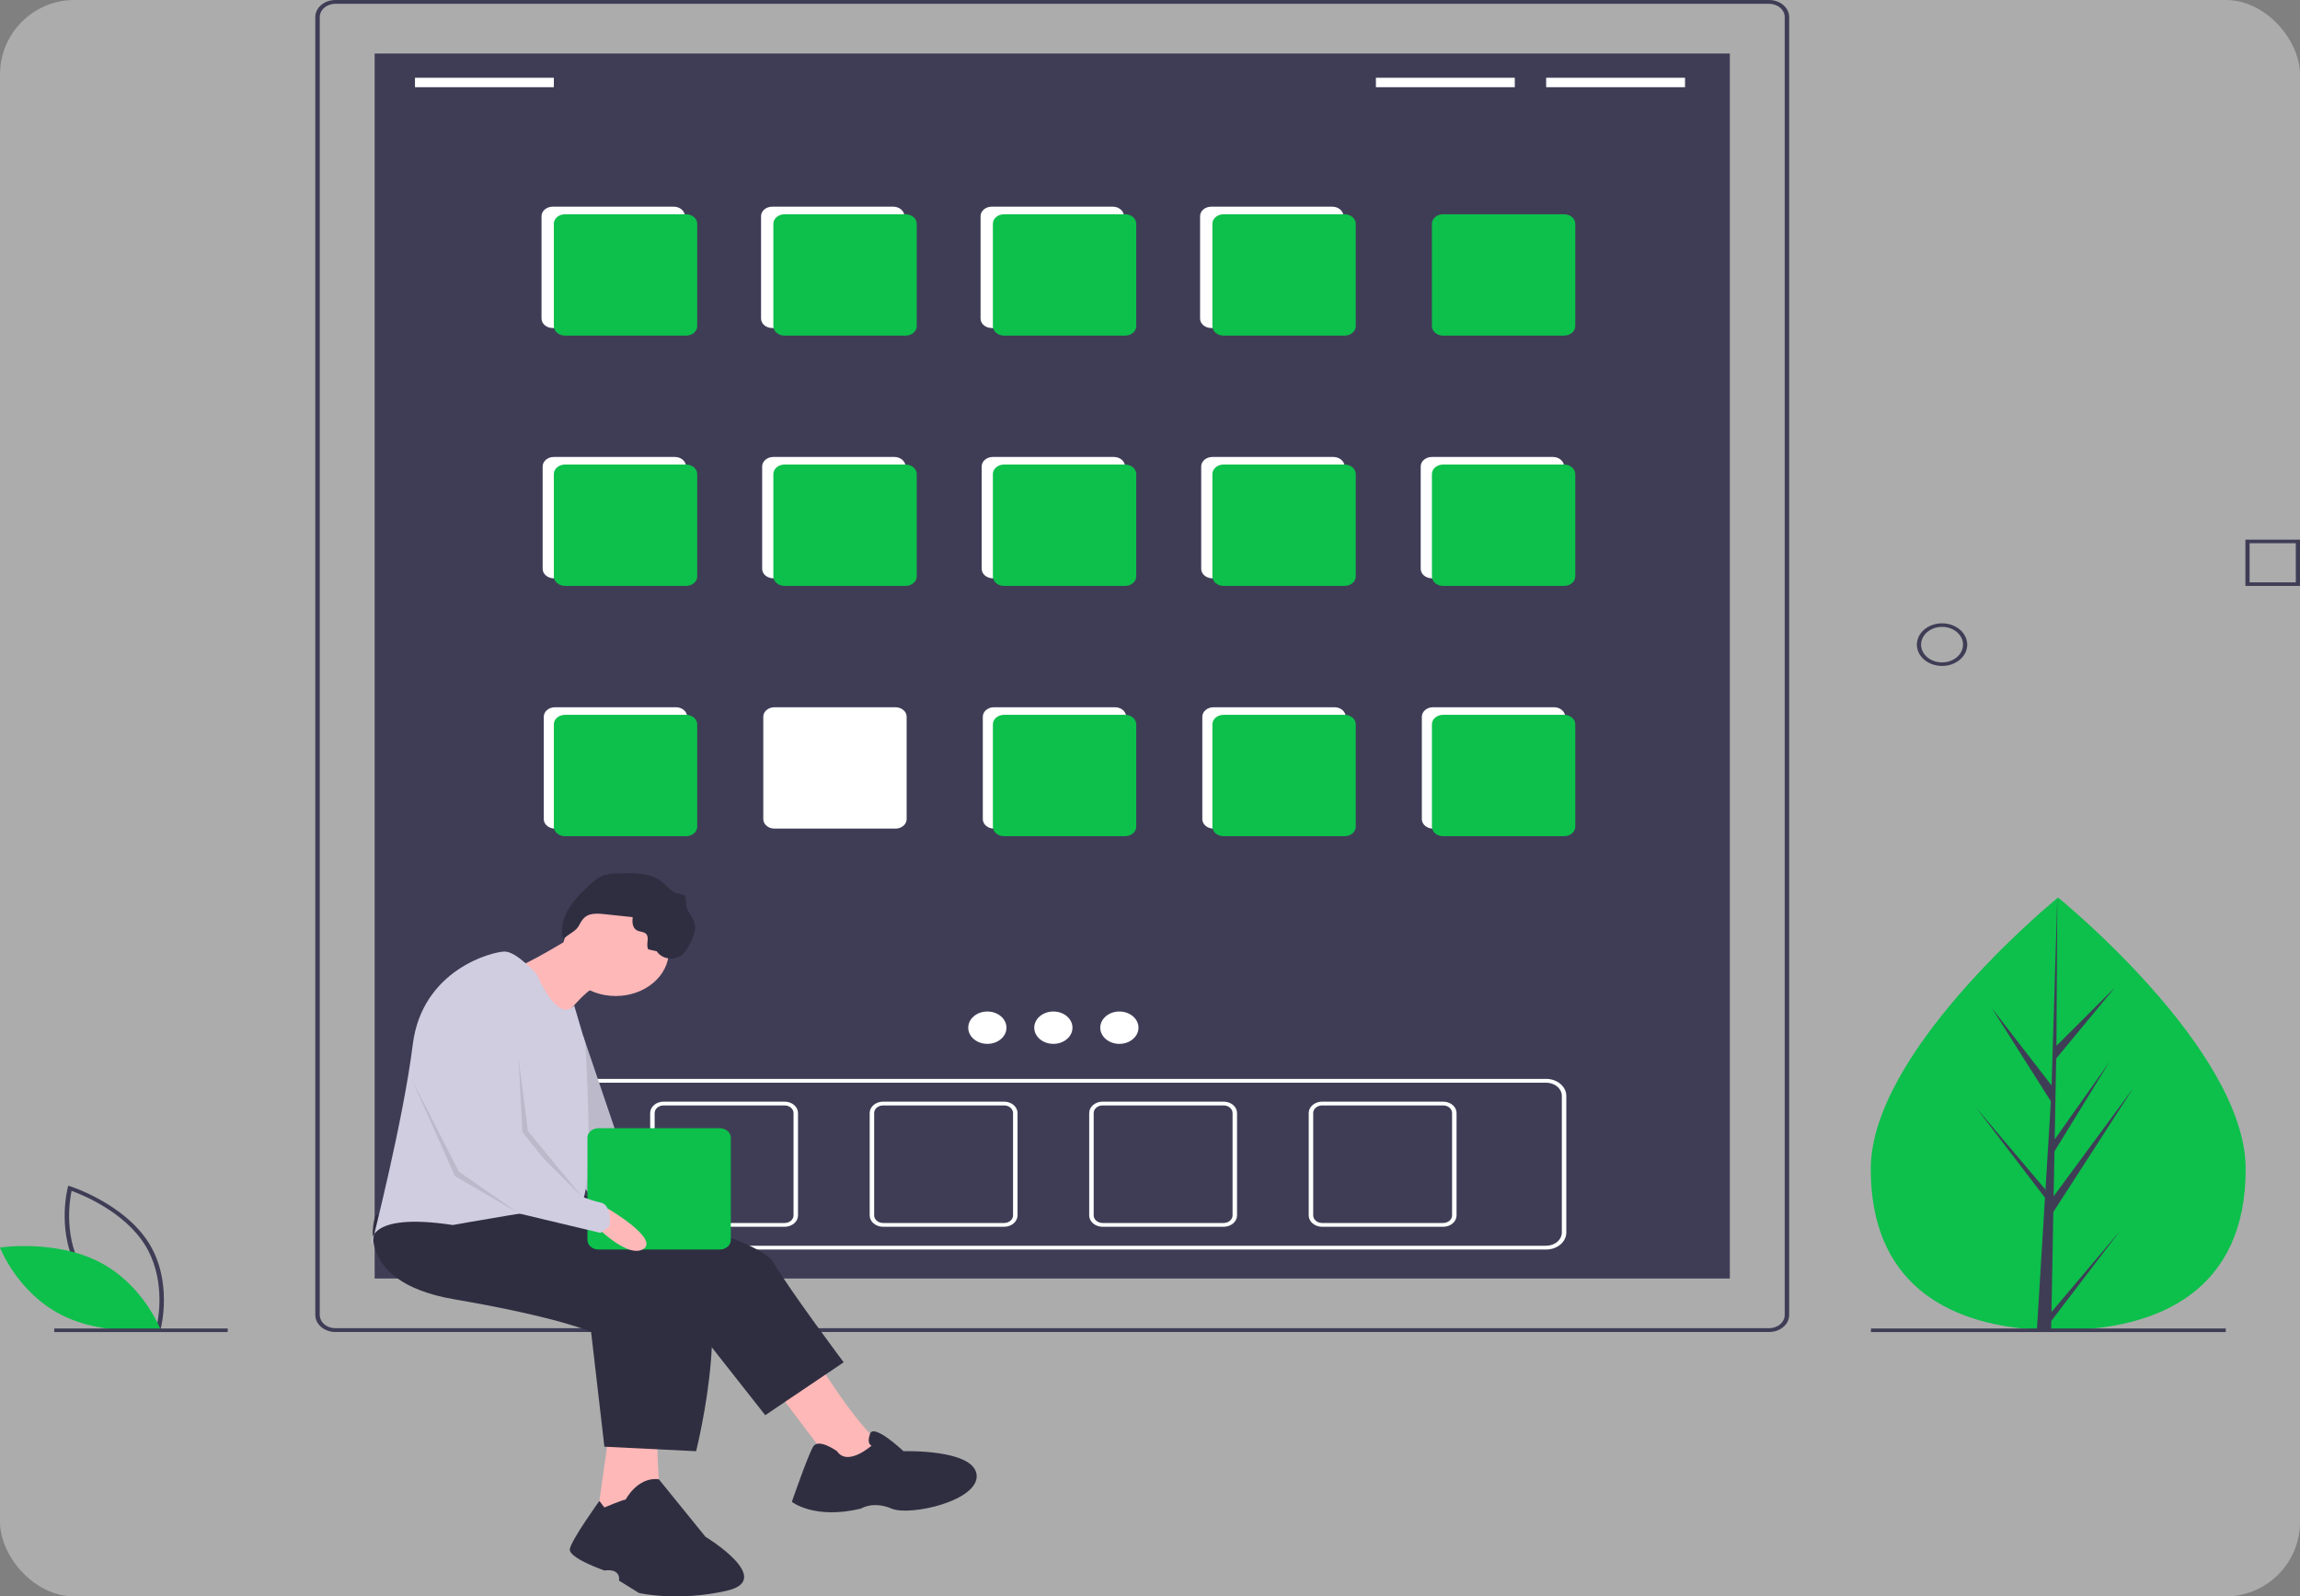 <svg width="618" height="429" viewBox="0 0 618 429" fill="none" xmlns="http://www.w3.org/2000/svg">
<rect x="0" y="0" width="618" height="429" fill="#808080" stroke="none"/>
<g clip-path="url(#clip0)">
<rect width="618" height="429" rx="20" fill="#F4F4F4" fill-opacity="0.38"/>
<path d="M43.071 357.447L42.425 357.242C42.283 357.197 28.156 352.615 21.538 342.224C14.92 331.833 18.16 319.323 18.194 319.198L18.346 318.628L18.992 318.833C19.134 318.878 33.261 323.461 39.879 333.851C46.498 344.242 43.257 356.753 43.224 356.877L43.071 357.447ZM22.598 341.741C28.193 350.526 39.357 355.029 42.185 356.057C42.723 353.49 44.41 343.111 38.82 334.335C33.23 325.559 22.062 321.049 19.232 320.018C18.694 322.587 17.008 332.964 22.598 341.741Z" fill="#3F3D56"/>
<path d="M26.596 339.089C38.489 345.147 43.069 357.179 43.069 357.179C43.069 357.179 28.367 359.39 16.474 353.332C4.58 347.274 0 335.242 0 335.242C0 335.242 14.702 333.031 26.596 339.089Z" fill="#0CC04B"/>
<path d="M464.799 14.384H100.667V343.567H464.799V14.384Z" fill="#3F3D56"/>
<path d="M475.331 357.951H90.135C88.699 357.949 87.322 357.466 86.306 356.606C85.291 355.746 84.72 354.581 84.718 353.365V4.586C84.72 3.37 85.291 2.204 86.306 1.345C87.322 0.485 88.699 0.001 90.135 0H475.331C476.768 0.001 478.144 0.485 479.16 1.345C480.175 2.204 480.747 3.37 480.748 4.586V353.365C480.747 354.581 480.175 355.746 479.16 356.606C478.144 357.466 476.768 357.95 475.331 357.951ZM90.135 1.019C89.018 1.02 87.947 1.396 87.157 2.065C86.367 2.734 85.923 3.64 85.922 4.586V353.365C85.923 354.311 86.367 355.217 87.157 355.886C87.947 356.555 89.018 356.931 90.135 356.932H475.331C476.448 356.931 477.519 356.554 478.309 355.886C479.099 355.217 479.543 354.311 479.544 353.365V4.586C479.543 3.64 479.099 2.734 478.309 2.065C477.519 1.396 476.448 1.02 475.331 1.019H90.135Z" fill="#3F3D56"/>
<path d="M415.446 335.786H150.623C149.187 335.785 147.81 335.301 146.794 334.441C145.779 333.582 145.208 332.416 145.206 331.2V294.513C145.208 293.298 145.779 292.132 146.794 291.272C147.81 290.412 149.187 289.929 150.623 289.927H415.446C416.882 289.929 418.259 290.412 419.274 291.272C420.29 292.132 420.861 293.298 420.862 294.513V331.2C420.861 332.416 420.29 333.582 419.274 334.441C418.259 335.301 416.882 335.785 415.446 335.786ZM150.623 290.947C149.506 290.948 148.435 291.324 147.645 291.992C146.855 292.661 146.411 293.568 146.41 294.513V331.2C146.411 332.146 146.855 333.052 147.645 333.721C148.435 334.39 149.506 334.766 150.623 334.767H415.446C416.563 334.766 417.633 334.39 418.423 333.721C419.213 333.052 419.657 332.146 419.659 331.2V294.513C419.657 293.568 419.213 292.661 418.423 291.993C417.633 291.324 416.563 290.948 415.446 290.947H150.623Z" fill="white"/>
<path d="M210.81 329.672H178.309C177.351 329.671 176.433 329.348 175.756 328.775C175.079 328.202 174.699 327.425 174.698 326.614V299.099C174.699 298.289 175.079 297.512 175.756 296.938C176.433 296.365 177.351 296.043 178.309 296.042H210.81C211.767 296.043 212.685 296.365 213.362 296.938C214.039 297.512 214.42 298.289 214.421 299.099V326.614C214.42 327.425 214.039 328.202 213.362 328.775C212.685 329.348 211.767 329.671 210.81 329.672ZM178.309 297.061C177.67 297.062 177.058 297.277 176.607 297.659C176.156 298.041 175.902 298.559 175.901 299.099V326.614C175.902 327.155 176.156 327.673 176.607 328.055C177.058 328.437 177.67 328.652 178.309 328.652H210.81C211.448 328.652 212.06 328.437 212.511 328.055C212.963 327.673 213.216 327.155 213.217 326.614V299.099C213.216 298.559 212.963 298.041 212.511 297.659C212.06 297.277 211.448 297.062 210.81 297.061H178.309Z" fill="white"/>
<path d="M269.793 329.672H237.292C236.334 329.671 235.417 329.348 234.74 328.775C234.063 328.202 233.682 327.425 233.681 326.614V299.099C233.682 298.289 234.063 297.512 234.74 296.938C235.417 296.365 236.334 296.043 237.292 296.042H269.793C270.75 296.043 271.668 296.365 272.345 296.938C273.022 297.512 273.403 298.289 273.404 299.099V326.614C273.403 327.425 273.022 328.202 272.345 328.775C271.668 329.348 270.75 329.671 269.793 329.672ZM237.292 297.061C236.654 297.062 236.042 297.277 235.59 297.659C235.139 298.041 234.885 298.559 234.884 299.099V326.614C234.885 327.155 235.139 327.673 235.59 328.055C236.042 328.437 236.654 328.652 237.292 328.652H269.793C270.431 328.652 271.043 328.437 271.494 328.055C271.946 327.673 272.2 327.155 272.2 326.614V299.099C272.2 298.559 271.946 298.041 271.494 297.659C271.043 297.277 270.431 297.062 269.793 297.061H237.292Z" fill="white"/>
<path d="M328.776 329.672H296.275C295.318 329.671 294.4 329.348 293.723 328.775C293.046 328.202 292.665 327.425 292.664 326.614V299.099C292.665 298.289 293.046 297.512 293.723 296.938C294.4 296.365 295.318 296.043 296.275 296.042H328.776C329.734 296.043 330.652 296.365 331.329 296.938C332.006 297.512 332.386 298.289 332.387 299.099V326.614C332.386 327.425 332.006 328.202 331.329 328.775C330.652 329.348 329.734 329.671 328.776 329.672ZM296.275 297.061C295.637 297.062 295.025 297.277 294.574 297.659C294.122 298.041 293.868 298.559 293.868 299.099V326.614C293.868 327.155 294.122 327.673 294.574 328.055C295.025 328.437 295.637 328.652 296.275 328.652H328.776C329.415 328.652 330.026 328.437 330.478 328.055C330.929 327.673 331.183 327.155 331.184 326.614V299.099C331.183 298.559 330.929 298.041 330.478 297.659C330.026 297.277 329.415 297.062 328.776 297.061H296.275Z" fill="white"/>
<path d="M387.759 329.672H355.258C354.301 329.671 353.383 329.348 352.706 328.775C352.029 328.202 351.648 327.425 351.647 326.614V299.099C351.648 298.289 352.029 297.512 352.706 296.938C353.383 296.365 354.301 296.043 355.258 296.042H387.759C388.717 296.043 389.635 296.365 390.312 296.938C390.989 297.512 391.37 298.289 391.371 299.099V326.614C391.37 327.425 390.989 328.202 390.312 328.775C389.635 329.348 388.717 329.671 387.759 329.672ZM355.258 297.061C354.62 297.062 354.008 297.277 353.557 297.659C353.105 298.041 352.852 298.559 352.851 299.099V326.614C352.852 327.155 353.105 327.673 353.557 328.055C354.008 328.437 354.62 328.652 355.258 328.652H387.759C388.398 328.652 389.01 328.437 389.461 328.055C389.912 327.673 390.166 327.155 390.167 326.614V299.099C390.166 298.559 389.912 298.041 389.461 297.659C389.01 297.277 388.398 297.062 387.759 297.061H355.258Z" fill="white"/>
<path d="M181.017 55.54H148.516C146.854 55.54 145.507 56.68 145.507 58.087V85.603C145.507 87.01 146.854 88.15 148.516 88.15H181.017C182.679 88.15 184.026 87.01 184.026 85.603V58.087C184.026 56.68 182.679 55.54 181.017 55.54Z" fill="white"/>
<path d="M240 55.54H207.499C205.837 55.54 204.49 56.68 204.49 58.087V85.603C204.49 87.01 205.837 88.15 207.499 88.15H240C241.662 88.15 243.01 87.01 243.01 85.603V58.087C243.01 56.68 241.662 55.54 240 55.54Z" fill="white"/>
<path d="M298.984 55.54H266.483C264.821 55.54 263.473 56.68 263.473 58.087V85.603C263.473 87.01 264.821 88.15 266.483 88.15H298.984C300.646 88.15 301.993 87.01 301.993 85.603V58.087C301.993 56.68 300.646 55.54 298.984 55.54Z" fill="white"/>
<path d="M357.967 55.54H325.466C323.804 55.54 322.457 56.68 322.457 58.087V85.603C322.457 87.01 323.804 88.15 325.466 88.15H357.967C359.629 88.15 360.976 87.01 360.976 85.603V58.087C360.976 56.68 359.629 55.54 357.967 55.54Z" fill="white"/>
<path d="M181.318 122.799H148.817C147.155 122.799 145.808 123.939 145.808 125.347V152.862C145.808 154.269 147.155 155.409 148.817 155.409H181.318C182.98 155.409 184.328 154.269 184.328 152.862V125.347C184.328 123.939 182.98 122.799 181.318 122.799Z" fill="white"/>
<path d="M240.301 122.799H207.8C206.138 122.799 204.791 123.939 204.791 125.347V152.862C204.791 154.269 206.138 155.409 207.8 155.409H240.301C241.963 155.409 243.311 154.269 243.311 152.862V125.347C243.311 123.939 241.963 122.799 240.301 122.799Z" fill="white"/>
<path d="M299.285 122.799H266.784C265.122 122.799 263.774 123.939 263.774 125.347V152.862C263.774 154.269 265.122 155.409 266.784 155.409H299.285C300.947 155.409 302.294 154.269 302.294 152.862V125.347C302.294 123.939 300.947 122.799 299.285 122.799Z" fill="white"/>
<path d="M358.268 122.799H325.767C324.105 122.799 322.758 123.939 322.758 125.347V152.862C322.758 154.269 324.105 155.409 325.767 155.409H358.268C359.93 155.409 361.277 154.269 361.277 152.862V125.347C361.277 123.939 359.93 122.799 358.268 122.799Z" fill="white"/>
<path d="M417.251 122.799H384.75C383.088 122.799 381.741 123.939 381.741 125.347V152.862C381.741 154.269 383.088 155.409 384.75 155.409H417.251C418.913 155.409 420.26 154.269 420.26 152.862V125.347C420.26 123.939 418.913 122.799 417.251 122.799Z" fill="white"/>
<path d="M181.619 190.058H149.118C147.456 190.058 146.109 191.199 146.109 192.606V220.121C146.109 221.528 147.456 222.668 149.118 222.668H181.619C183.281 222.668 184.628 221.528 184.628 220.121V192.606C184.628 191.199 183.281 190.058 181.619 190.058Z" fill="white"/>
<path d="M240.602 190.058H208.101C206.439 190.058 205.092 191.199 205.092 192.606V220.121C205.092 221.528 206.439 222.668 208.101 222.668H240.602C242.264 222.668 243.612 221.528 243.612 220.121V192.606C243.612 191.199 242.264 190.058 240.602 190.058Z" fill="white"/>
<path d="M299.585 190.058H267.085C265.423 190.058 264.075 191.199 264.075 192.606V220.121C264.075 221.528 265.423 222.668 267.085 222.668H299.585C301.247 222.668 302.595 221.528 302.595 220.121V192.606C302.595 191.199 301.247 190.058 299.585 190.058Z" fill="white"/>
<path d="M358.569 190.058H326.068C324.406 190.058 323.058 191.199 323.058 192.606V220.121C323.058 221.528 324.406 222.668 326.068 222.668H358.569C360.231 222.668 361.578 221.528 361.578 220.121V192.606C361.578 191.199 360.231 190.058 358.569 190.058Z" fill="white"/>
<path d="M417.552 190.058H385.051C383.389 190.058 382.042 191.199 382.042 192.606V220.121C382.042 221.528 383.389 222.668 385.051 222.668H417.552C419.214 222.668 420.561 221.528 420.561 220.121V192.606C420.561 191.199 419.214 190.058 417.552 190.058Z" fill="white"/>
<path d="M148.817 20.891H111.501V23.439H148.817V20.891Z" fill="white"/>
<path d="M407.019 20.891H369.703V23.439H407.019V20.891Z" fill="white"/>
<path d="M452.761 20.891H415.445V23.439H452.761V20.891Z" fill="white"/>
<path d="M265.297 280.517C268.133 280.517 270.432 278.571 270.432 276.17C270.432 273.769 268.133 271.823 265.297 271.823C262.462 271.823 260.163 273.769 260.163 276.17C260.163 278.571 262.462 280.517 265.297 280.517Z" fill="white"/>
<path d="M283.034 280.517C285.87 280.517 288.169 278.571 288.169 276.17C288.169 273.769 285.87 271.823 283.034 271.823C280.199 271.823 277.9 273.769 277.9 276.17C277.9 278.571 280.199 280.517 283.034 280.517Z" fill="white"/>
<path d="M300.771 280.517C303.606 280.517 305.905 278.571 305.905 276.17C305.905 273.769 303.606 271.823 300.771 271.823C297.935 271.823 295.636 273.769 295.636 276.17C295.636 278.571 297.935 280.517 300.771 280.517Z" fill="white"/>
<path d="M184.327 57.578H151.826C150.164 57.578 148.817 58.718 148.817 60.126V87.641C148.817 89.048 150.164 90.188 151.826 90.188H184.327C185.989 90.188 187.337 89.048 187.337 87.641V60.126C187.337 58.718 185.989 57.578 184.327 57.578Z" fill="#0CC04B"/>
<path d="M243.311 57.578H210.81C209.148 57.578 207.8 58.718 207.8 60.126V87.641C207.8 89.048 209.148 90.188 210.81 90.188H243.311C244.973 90.188 246.32 89.048 246.32 87.641V60.126C246.32 58.718 244.973 57.578 243.311 57.578Z" fill="#0CC04B"/>
<path d="M302.294 57.578H269.793C268.131 57.578 266.784 58.718 266.784 60.126V87.641C266.784 89.048 268.131 90.188 269.793 90.188H302.294C303.956 90.188 305.303 89.048 305.303 87.641V60.126C305.303 58.718 303.956 57.578 302.294 57.578Z" fill="#0CC04B"/>
<path d="M361.277 57.578H328.776C327.114 57.578 325.767 58.718 325.767 60.126V87.641C325.767 89.048 327.114 90.188 328.776 90.188H361.277C362.939 90.188 364.286 89.048 364.286 87.641V60.126C364.286 58.718 362.939 57.578 361.277 57.578Z" fill="#0CC04B"/>
<path d="M420.26 57.578H387.759C386.097 57.578 384.75 58.718 384.75 60.126V87.641C384.75 89.048 386.097 90.188 387.759 90.188H420.26C421.922 90.188 423.27 89.048 423.27 87.641V60.126C423.27 58.718 421.922 57.578 420.26 57.578Z" fill="#0CC04B"/>
<path d="M184.327 124.837H151.826C150.164 124.837 148.817 125.978 148.817 127.385V154.9C148.817 156.307 150.164 157.447 151.826 157.447H184.327C185.989 157.447 187.337 156.307 187.337 154.9V127.385C187.337 125.978 185.989 124.837 184.327 124.837Z" fill="#0CC04B"/>
<path d="M243.311 124.837H210.81C209.148 124.837 207.8 125.978 207.8 127.385V154.9C207.8 156.307 209.148 157.447 210.81 157.447H243.311C244.973 157.447 246.32 156.307 246.32 154.9V127.385C246.32 125.978 244.973 124.837 243.311 124.837Z" fill="#0CC04B"/>
<path d="M302.294 124.837H269.793C268.131 124.837 266.784 125.978 266.784 127.385V154.9C266.784 156.307 268.131 157.447 269.793 157.447H302.294C303.956 157.447 305.303 156.307 305.303 154.9V127.385C305.303 125.978 303.956 124.837 302.294 124.837Z" fill="#0CC04B"/>
<path d="M361.277 124.837H328.776C327.114 124.837 325.767 125.978 325.767 127.385V154.9C325.767 156.307 327.114 157.447 328.776 157.447H361.277C362.939 157.447 364.286 156.307 364.286 154.9V127.385C364.286 125.978 362.939 124.837 361.277 124.837Z" fill="#0CC04B"/>
<path d="M420.26 124.837H387.759C386.097 124.837 384.75 125.978 384.75 127.385V154.9C384.75 156.307 386.097 157.447 387.759 157.447H420.26C421.922 157.447 423.27 156.307 423.27 154.9V127.385C423.27 125.978 421.922 124.837 420.26 124.837Z" fill="#0CC04B"/>
<path d="M184.327 192.096H151.826C150.164 192.096 148.817 193.237 148.817 194.644V222.159C148.817 223.566 150.164 224.707 151.826 224.707H184.327C185.989 224.707 187.337 223.566 187.337 222.159V194.644C187.337 193.237 185.989 192.096 184.327 192.096Z" fill="#0CC04B"/>
<path d="M302.294 192.096H269.793C268.131 192.096 266.784 193.237 266.784 194.644V222.159C266.784 223.566 268.131 224.707 269.793 224.707H302.294C303.956 224.707 305.303 223.566 305.303 222.159V194.644C305.303 193.237 303.956 192.096 302.294 192.096Z" fill="#0CC04B"/>
<path d="M361.277 192.096H328.776C327.114 192.096 325.767 193.237 325.767 194.644V222.159C325.767 223.566 327.114 224.707 328.776 224.707H361.277C362.939 224.707 364.286 223.566 364.286 222.159V194.644C364.286 193.237 362.939 192.096 361.277 192.096Z" fill="#0CC04B"/>
<path d="M420.26 192.096H387.759C386.097 192.096 384.75 193.237 384.75 194.644V222.159C384.75 223.566 386.097 224.707 387.759 224.707H420.26C421.922 224.707 423.27 223.566 423.27 222.159V194.644C423.27 193.237 421.922 192.096 420.26 192.096Z" fill="#0CC04B"/>
<path d="M219.192 365.183C219.192 365.183 230.623 383.932 237.052 388.166C243.482 392.4 226.693 397.541 226.693 397.541L207.047 371.534L219.192 365.183Z" fill="#FFB8B8"/>
<path d="M149.894 319.519C149.894 319.519 203.118 331.313 207.761 339.176C212.405 347.038 226.693 366.09 226.693 366.09L205.618 380.303L184.9 353.994L127.747 332.221L149.894 319.519Z" fill="#2F2E41"/>
<path d="M224.907 389.98C224.907 389.98 219.906 386.352 218.478 388.771C217.049 391.19 212.762 403.589 212.762 403.589C212.762 403.589 218.835 408.427 231.337 405.403C231.337 405.403 234.552 403.286 239.553 405.403C244.554 407.52 263.128 403.286 262.414 396.331C261.699 389.376 242.767 389.98 242.767 389.98C242.767 389.98 234.793 382.417 233.78 385.292C232.766 388.166 234.195 388.468 234.195 388.468C234.195 388.468 227.765 394.214 224.907 389.98Z" fill="#2F2E41"/>
<path d="M163.825 383.63L160.253 409.032H177.756C177.756 409.032 176.327 389.376 176.685 386.956C177.042 384.537 163.825 383.63 163.825 383.63Z" fill="#FFB8B8"/>
<path d="M173.827 327.684C173.827 327.684 183.471 339.781 177.756 340.688C172.041 341.595 167.397 327.684 167.397 327.684H173.827Z" fill="#FFB8B8"/>
<path d="M100.957 326.475C100.957 326.475 93.813 344.317 122.032 349.155C150.251 353.994 158.824 357.925 158.824 357.925L162.396 388.771L187.043 389.98C187.043 389.98 198.831 343.107 183.471 337.059C168.111 331.011 135.606 324.056 135.606 324.056L100.957 326.475Z" fill="#2F2E41"/>
<path d="M162.396 405.101C162.396 405.101 167.397 402.984 168.112 402.984C168.112 402.984 171.251 396.853 177.004 397.499L189.544 412.963C189.544 412.963 208.476 424.455 195.259 427.479C182.043 430.503 171.684 428.084 171.684 428.084L166.326 424.757C166.326 424.757 167.04 421.431 162.396 422.036C162.396 422.036 152.752 418.709 153.109 416.29C153.466 413.871 161.054 403.34 161.054 403.34L162.396 405.101Z" fill="#2F2E41"/>
<path d="M165.433 267.656C173.324 267.656 179.721 262.241 179.721 255.56C179.721 248.88 173.324 243.464 165.433 243.464C157.541 243.464 151.144 248.88 151.144 255.56C151.144 262.241 157.541 267.656 165.433 267.656Z" fill="#FFB8B8"/>
<path d="M153.823 251.78C153.823 251.78 140.964 259.643 138.464 259.945C135.963 260.248 150.251 275.066 150.251 275.066C150.251 275.066 157.038 265.691 161.325 264.481C165.611 263.272 153.823 251.78 153.823 251.78Z" fill="#FFB8B8"/>
<path d="M156.641 278.208L168.826 314.076L177.756 331.313C177.756 331.313 168.112 328.502 167.397 331.873L153.109 314.378L156.641 278.208Z" fill="#D0CDE1"/>
<path opacity="0.1" d="M156.641 278.208L168.826 314.076L177.756 331.313C177.756 331.313 168.112 328.502 167.397 331.873L153.109 314.378L156.641 278.208Z" fill="black"/>
<path d="M162.22 245.64L169.993 246.462C169.845 247.801 169.886 249.46 171.288 250.093C171.946 250.391 172.783 250.376 173.367 250.77C174.771 251.718 173.397 253.757 174.19 255.122L176.464 255.631C176.737 256.064 177.108 256.446 177.557 256.757C178.005 257.067 178.522 257.3 179.077 257.441C179.632 257.582 180.214 257.628 180.79 257.578C181.367 257.527 181.926 257.381 182.435 257.147C183.963 256.371 184.741 254.887 185.428 253.495C186.25 251.832 187.088 250.046 186.677 248.277C186.235 246.377 184.402 244.799 184.318 242.863C184.281 241.998 184.497 240.919 183.635 240.452C183.239 240.294 182.812 240.198 182.375 240.169C180.389 239.818 179.283 238.078 177.802 236.904C174.699 234.444 169.933 234.509 165.689 234.723C164.474 234.727 163.269 234.905 162.124 235.249C160.83 235.799 159.686 236.571 158.765 237.516C156.489 239.572 154.274 241.724 152.772 244.238C151.271 246.752 150.531 249.689 151.347 252.42C151.267 252.157 153.968 250.438 154.304 250.162C155.36 249.297 155.456 248.884 156.027 247.888C157.359 245.566 159.211 245.322 162.22 245.64Z" fill="#2F2E41"/>
<path d="M144.179 261.76C144.179 261.76 138.821 255.711 135.606 255.711C132.391 255.711 113.4 260.494 110.899 280.756C108.399 301.017 99.885 334.337 99.885 334.337C99.885 334.337 97.742 325.568 121.675 329.196C121.675 329.196 150.251 324.056 155.252 324.056C160.253 324.056 157.243 280.246 157.243 280.246L154.263 270.136C154.263 270.136 150.609 275.973 144.179 261.76Z" fill="#D0CDE1"/>
<path d="M193.356 303.176H160.855C159.193 303.176 157.845 304.316 157.845 305.723V333.238C157.845 334.645 159.193 335.786 160.855 335.786H193.356C195.018 335.786 196.365 334.645 196.365 333.238V305.723C196.365 304.316 195.018 303.176 193.356 303.176Z" fill="#0CC04B"/>
<path opacity="0.1" d="M139.356 284.592L140.428 305.76L156.317 321.535L141.857 303.945L139.356 284.592Z" fill="black"/>
<path opacity="0.1" d="M110.78 290.337L123.282 314.832L139.356 326.021L122.211 316.042L110.78 290.337Z" fill="black"/>
<path d="M163.435 324.847C163.435 324.847 177.604 333.16 172.666 335.76C167.729 338.359 157.443 326.821 157.443 326.821L163.435 324.847Z" fill="#FFB8B8"/>
<path d="M121.318 263.272C121.318 263.272 110.956 288.676 112.584 292.21C117.702 303.327 123.461 313.774 123.461 313.774L139.606 326.132L161.325 331.313L163.825 329.499C163.825 329.499 164.539 323.753 161.325 323.148C158.11 322.544 153.109 320.124 153.109 320.124L140.25 304.097C140.25 304.097 139.892 264.179 121.318 263.272Z" fill="#D0CDE1"/>
<path d="M603.405 314.14C603.424 346.257 580.877 357.479 553.059 357.49C552.413 357.49 551.77 357.485 551.13 357.473C549.841 357.45 548.565 357.4 547.303 357.325C522.195 355.83 502.681 344.05 502.664 314.182C502.646 283.272 549.288 244.244 552.786 241.359C552.789 241.359 552.789 241.359 552.792 241.356C552.925 241.246 552.993 241.191 552.993 241.191C552.993 241.191 603.387 282.026 603.405 314.14Z" fill="#0CC04B"/>
<path d="M551.223 352.578L569.633 330.779L551.178 354.971L551.13 357.473C549.841 357.45 548.565 357.4 547.303 357.325L549.269 325.194L549.253 324.946L549.287 324.899L549.474 321.863L530.945 297.626L549.529 319.588L549.575 320.232L551.061 295.956L535.196 270.91L551.253 291.69L552.785 241.359L552.792 241.191L552.792 241.356L552.555 281.047L568.322 265.306L552.489 284.466L552.084 306.202L566.809 285.336L552.027 309.398L551.802 321.485L573.173 292.44L551.721 325.701L551.223 352.578Z" fill="#3F3D56"/>
<path d="M598.06 357.005H502.716V357.961H598.06V357.005Z" fill="#3F3D56"/>
<path d="M61.192 357.005H14.571V357.961H61.192V357.005Z" fill="#3F3D56"/>
<path d="M521.82 178.963C520.481 178.963 519.172 178.626 518.058 177.997C516.945 177.367 516.077 176.472 515.565 175.425C515.052 174.377 514.918 173.225 515.18 172.113C515.441 171.001 516.086 169.98 517.032 169.178C517.979 168.377 519.186 167.831 520.499 167.61C521.812 167.389 523.173 167.502 524.41 167.936C525.647 168.37 526.705 169.104 527.449 170.047C528.192 170.99 528.589 172.098 528.589 173.231C528.587 174.751 527.874 176.208 526.604 177.282C525.335 178.357 523.614 178.961 521.82 178.963ZM521.82 168.455C520.704 168.455 519.613 168.735 518.685 169.26C517.757 169.785 517.034 170.531 516.607 171.403C516.18 172.276 516.069 173.236 516.286 174.163C516.504 175.089 517.041 175.941 517.83 176.608C518.619 177.276 519.625 177.731 520.719 177.916C521.813 178.1 522.948 178.005 523.978 177.644C525.009 177.282 525.89 176.67 526.51 175.885C527.13 175.099 527.461 174.176 527.461 173.231C527.459 171.965 526.865 170.751 525.807 169.856C524.749 168.96 523.315 168.456 521.82 168.455V168.455Z" fill="#3F3D56"/>
<path d="M618 157.443H603.332V145.025H618V157.443ZM604.46 156.488H616.872V145.98H604.46V156.488Z" fill="#3F3D56"/>
</g>
<defs>
<clipPath id="clip0">
<rect width="618" height="429" rx="20" fill="white"/>
</clipPath>
</defs>
</svg>
